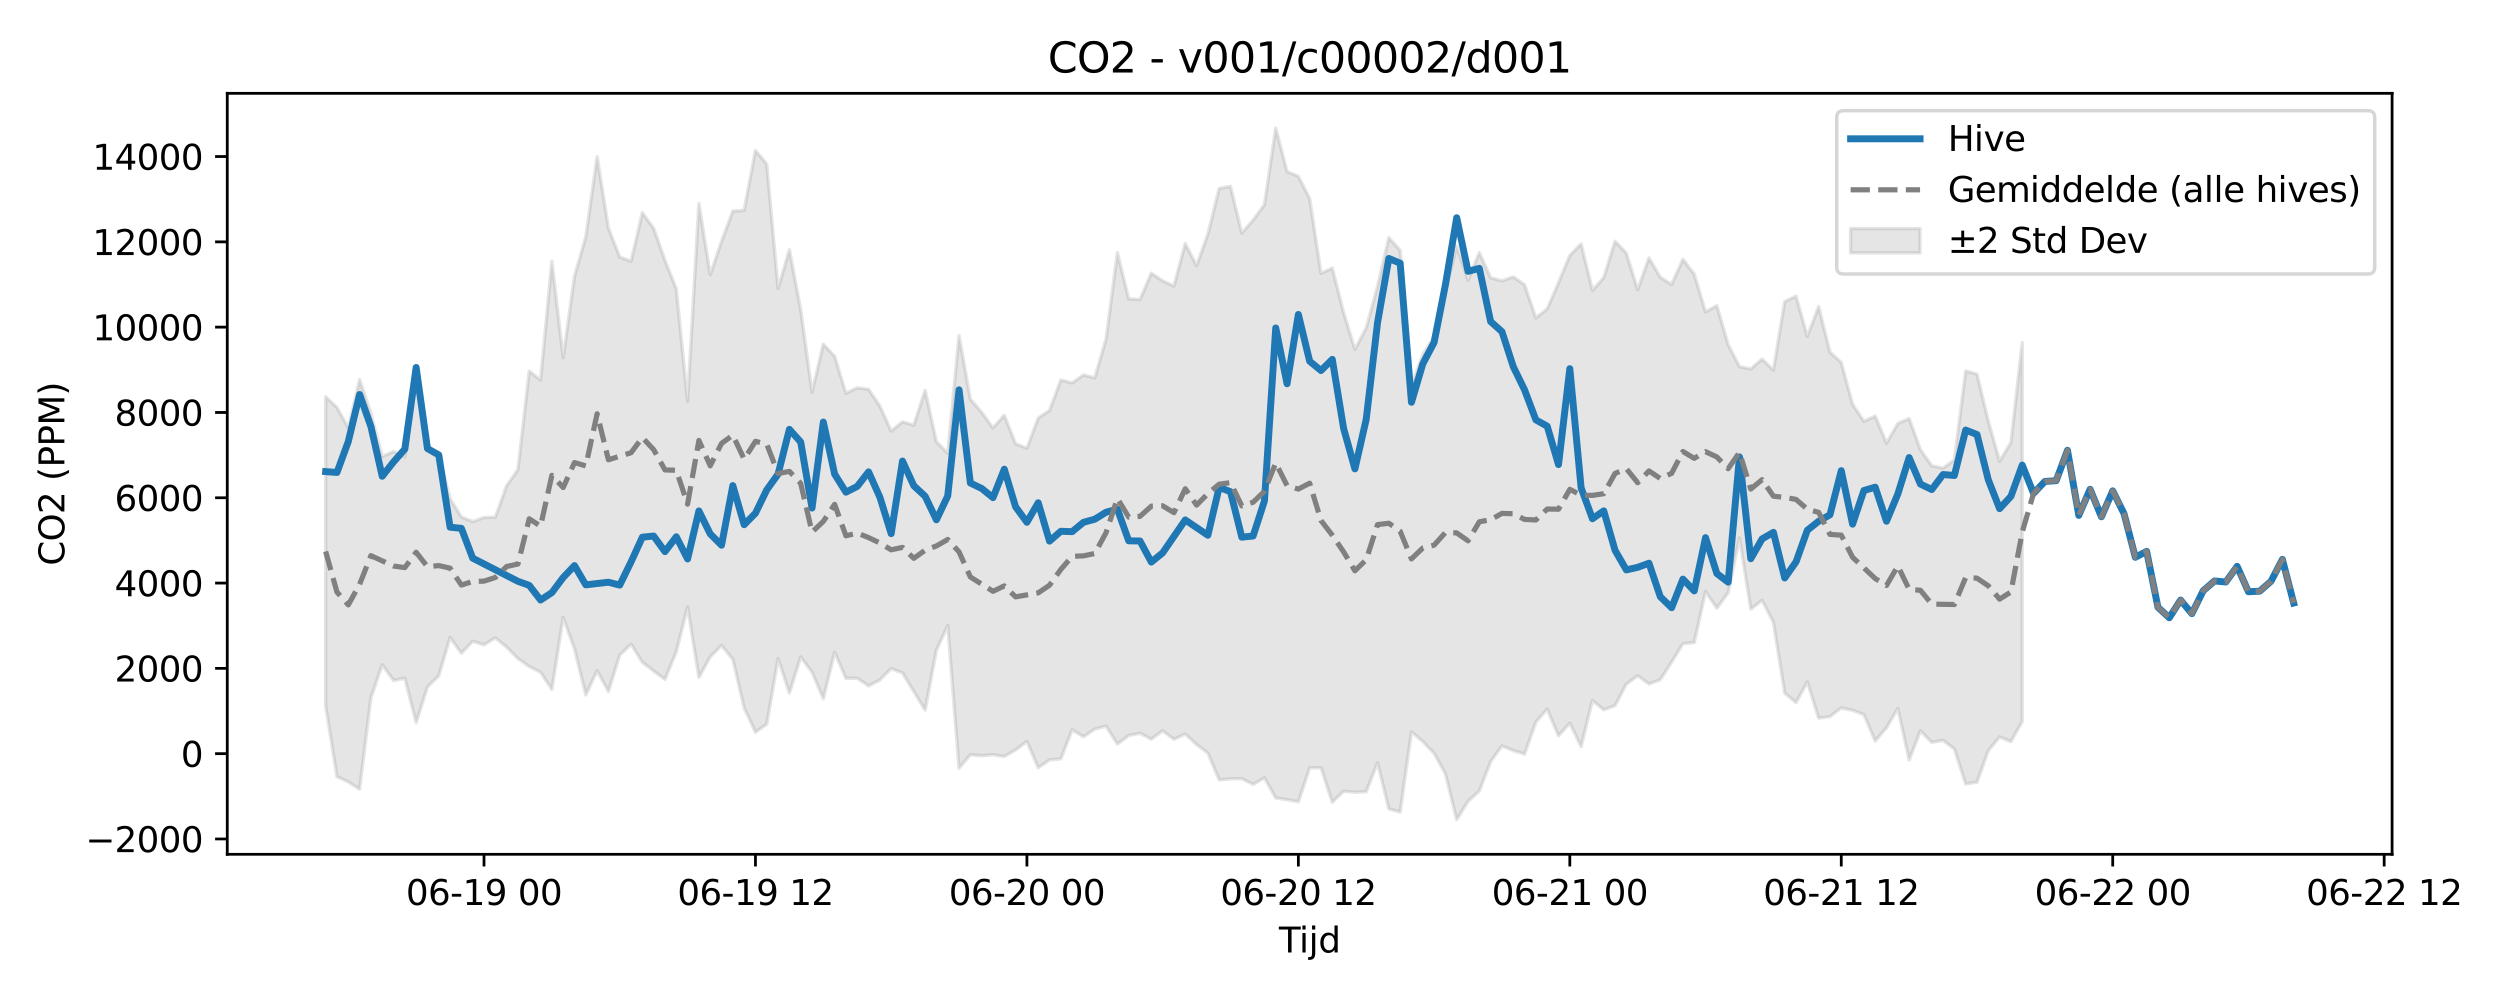 <?xml version="1.0" encoding="utf-8" standalone="no"?>
<!DOCTYPE svg PUBLIC "-//W3C//DTD SVG 1.1//EN"
  "http://www.w3.org/Graphics/SVG/1.1/DTD/svg11.dtd">
<svg xmlns:xlink="http://www.w3.org/1999/xlink" width="720pt" height="288pt" viewBox="0 0 720 288" xmlns="http://www.w3.org/2000/svg" version="1.1">
 <defs>
  <style type="text/css">*{stroke-linejoin: round; stroke-linecap: butt}</style>
 </defs>
 <g id="figure_1">
  <g id="patch_1">
   <path d="M 0 288 
L 720 288 
L 720 0 
L 0 0 
z
" style="fill: #ffffff"/>
  </g>
  <g id="axes_1">
   <g id="patch_2">
    <path d="M 65.45 246.04 
L 688.921 246.04 
L 688.921 26.88 
L 65.45 26.88 
z
" style="fill: #ffffff"/>
   </g>
   <g id="FillBetweenPolyCollection_1">
    <defs>
     <path id="m9663b94338" d="M 93.79 -173.719 
L 93.79 -84.635 
L 97.047 -64.33 
L 100.304 -62.81 
L 103.562 -60.716 
L 106.819 -87.007 
L 110.077 -96.562 
L 113.334 -92.026 
L 116.592 -92.647 
L 119.849 -79.917 
L 123.106 -90.155 
L 126.364 -93.381 
L 129.621 -104.387 
L 132.879 -99.89 
L 136.136 -103.31 
L 139.394 -102.298 
L 142.651 -104.318 
L 145.908 -101.623 
L 149.166 -98.342 
L 152.423 -96.035 
L 155.681 -94.381 
L 158.938 -89.458 
L 162.195 -110.188 
L 165.453 -101.108 
L 168.71 -87.864 
L 171.968 -94.813 
L 175.225 -88.869 
L 178.483 -99.318 
L 181.74 -102.492 
L 184.997 -97.271 
L 188.255 -94.742 
L 191.512 -92.34 
L 194.77 -100.299 
L 198.027 -113.178 
L 201.285 -92.922 
L 204.542 -98.81 
L 207.799 -102.114 
L 211.057 -98.137 
L 214.314 -84.128 
L 217.572 -77.122 
L 220.829 -79.456 
L 224.086 -98.321 
L 227.344 -88.418 
L 230.601 -98.792 
L 233.859 -94.44 
L 237.116 -86.793 
L 240.374 -100.106 
L 243.631 -92.635 
L 246.888 -92.657 
L 250.146 -90.46 
L 253.403 -92.166 
L 256.661 -95.458 
L 259.918 -94.191 
L 263.176 -88.85 
L 266.433 -83.503 
L 269.69 -100.763 
L 272.948 -107.823 
L 276.205 -66.782 
L 279.463 -70.622 
L 282.72 -70.351 
L 285.978 -70.643 
L 289.235 -70.117 
L 292.492 -72.016 
L 295.75 -74.484 
L 299.007 -66.891 
L 302.265 -69.137 
L 305.522 -69.45 
L 308.779 -77.823 
L 312.037 -75.809 
L 315.294 -78.02 
L 318.552 -78.856 
L 321.809 -73.688 
L 325.067 -76.175 
L 328.324 -76.836 
L 331.581 -75.119 
L 334.839 -77.522 
L 338.096 -75.087 
L 341.354 -76.603 
L 344.611 -73.572 
L 347.869 -71.111 
L 351.126 -63.382 
L 354.383 -63.69 
L 357.641 -63.744 
L 360.898 -62.084 
L 364.156 -63.965 
L 367.413 -58.174 
L 370.671 -57.707 
L 373.928 -57.09 
L 377.185 -66.855 
L 380.443 -66.901 
L 383.7 -56.942 
L 386.958 -60.144 
L 390.215 -59.825 
L 393.472 -60.005 
L 396.73 -68.312 
L 399.987 -55.058 
L 403.245 -54.126 
L 406.502 -77.22 
L 409.76 -74.443 
L 413.017 -71.03 
L 416.274 -65.153 
L 419.532 -51.922 
L 422.789 -57.22 
L 426.047 -60.192 
L 429.304 -68.655 
L 432.562 -73.173 
L 435.819 -71.825 
L 439.076 -70.826 
L 442.334 -80.067 
L 445.591 -83.761 
L 448.849 -76.112 
L 452.106 -79.724 
L 455.364 -72.987 
L 458.621 -86.25 
L 461.878 -83.594 
L 465.136 -84.787 
L 468.393 -90.99 
L 471.651 -93.404 
L 474.908 -91.02 
L 478.165 -92.238 
L 481.423 -97.298 
L 484.68 -102.609 
L 487.938 -102.945 
L 491.195 -117.646 
L 494.453 -112.841 
L 497.71 -117.279 
L 500.967 -133.053 
L 504.225 -112.572 
L 507.482 -115.117 
L 510.74 -108.794 
L 513.997 -88.351 
L 517.255 -85.671 
L 520.512 -91.588 
L 523.769 -81.189 
L 527.027 -81.606 
L 530.284 -84.126 
L 533.542 -83.436 
L 536.799 -82.194 
L 540.057 -74.589 
L 543.314 -78.401 
L 546.571 -83.966 
L 549.829 -69.107 
L 553.086 -77.502 
L 556.344 -74.2 
L 559.601 -74.786 
L 562.858 -72.289 
L 566.116 -62.202 
L 569.373 -62.734 
L 572.631 -71.814 
L 575.888 -75.771 
L 579.146 -74.418 
L 582.403 -80.208 
L 582.403 -189.323 
L 582.403 -189.323 
L 579.146 -160.588 
L 575.888 -155.134 
L 572.631 -166.754 
L 569.373 -180.237 
L 566.116 -181.148 
L 562.858 -155.512 
L 559.601 -153.169 
L 556.344 -153.847 
L 553.086 -158.49 
L 549.829 -167.467 
L 546.571 -166.027 
L 543.314 -160.388 
L 540.057 -168.172 
L 536.799 -166.643 
L 533.542 -171.575 
L 530.284 -183.622 
L 527.027 -186.571 
L 523.769 -199.691 
L 520.512 -191.104 
L 517.255 -202.681 
L 513.997 -201.156 
L 510.74 -181.404 
L 507.482 -184.588 
L 504.225 -181.747 
L 500.967 -182.4 
L 497.71 -188.748 
L 494.453 -199.96 
L 491.195 -198.182 
L 487.938 -209.049 
L 484.68 -213.32 
L 481.423 -206.061 
L 478.165 -208.147 
L 474.908 -213.725 
L 471.651 -204.552 
L 468.393 -215.067 
L 465.136 -218.525 
L 461.878 -208.037 
L 458.621 -204.403 
L 455.364 -217.774 
L 452.106 -214.427 
L 448.849 -206.594 
L 445.591 -199.043 
L 442.334 -196.431 
L 439.076 -205.993 
L 435.819 -208.259 
L 432.562 -207.111 
L 429.304 -208 
L 426.047 -215.246 
L 422.789 -207.271 
L 419.532 -217.131 
L 416.274 -204.091 
L 413.017 -190.948 
L 409.76 -185.904 
L 406.502 -176.853 
L 403.245 -215.869 
L 399.987 -219.55 
L 396.73 -205.518 
L 393.472 -193.594 
L 390.215 -187.394 
L 386.958 -197.992 
L 383.7 -210.779 
L 380.443 -209.283 
L 377.185 -230.812 
L 373.928 -237.208 
L 370.671 -238.574 
L 367.413 -251.158 
L 364.156 -229.032 
L 360.898 -224.623 
L 357.641 -220.861 
L 354.383 -234.317 
L 351.126 -233.734 
L 347.869 -220.563 
L 344.611 -211.488 
L 341.354 -217.871 
L 338.096 -205.603 
L 334.839 -207.131 
L 331.581 -209.327 
L 328.324 -201.73 
L 325.067 -201.941 
L 321.809 -215.213 
L 318.552 -190.36 
L 315.294 -179.17 
L 312.037 -180.019 
L 308.779 -177.707 
L 305.522 -178.568 
L 302.265 -169.781 
L 299.007 -167.624 
L 295.75 -158.917 
L 292.492 -160.196 
L 289.235 -168.396 
L 285.978 -164.771 
L 282.72 -169.237 
L 279.463 -173.055 
L 276.205 -191.33 
L 272.948 -157.454 
L 269.69 -160.769 
L 266.433 -175.57 
L 263.176 -165.557 
L 259.918 -166.512 
L 256.661 -163.847 
L 253.403 -171.07 
L 250.146 -175.883 
L 246.888 -176.315 
L 243.631 -174.734 
L 240.374 -185.392 
L 237.116 -188.879 
L 233.859 -175.056 
L 230.601 -198.828 
L 227.344 -216.058 
L 224.086 -204.907 
L 220.829 -240.73 
L 217.572 -244.666 
L 214.314 -227.414 
L 211.057 -227.214 
L 207.799 -218.474 
L 204.542 -208.888 
L 201.285 -229.395 
L 198.027 -172.447 
L 194.77 -204.82 
L 191.512 -212.987 
L 188.255 -222.248 
L 184.997 -226.72 
L 181.74 -212.741 
L 178.483 -213.986 
L 175.225 -222.311 
L 171.968 -242.85 
L 168.71 -219.754 
L 165.453 -208.466 
L 162.195 -184.981 
L 158.938 -212.728 
L 155.681 -178.537 
L 152.423 -181.132 
L 149.166 -152.774 
L 145.908 -148.083 
L 142.651 -139.049 
L 139.394 -138.96 
L 136.136 -137.768 
L 132.879 -139.125 
L 129.621 -144.354 
L 126.364 -156.83 
L 123.106 -159.434 
L 119.849 -177.973 
L 116.592 -156.415 
L 113.334 -157.945 
L 110.077 -156.517 
L 106.819 -168.943 
L 103.562 -178.677 
L 100.304 -164.768 
L 97.047 -170.642 
L 93.79 -173.719 
z
" style="stroke: #808080; stroke-opacity: 0.2"/>
    </defs>
    <g clip-path="url(#p1829e4df64)">
     <use xlink:href="#m9663b94338" x="0" y="288" style="fill: #808080; fill-opacity: 0.2; stroke: #808080; stroke-opacity: 0.2"/>
    </g>
   </g>
   <g id="matplotlib.axis_1">
    <g id="xtick_1">
     <g id="line2d_1">
      <defs>
       <path id="m2b6c7d9ee9" d="M 0 0 
L 0 3.5 
" style="stroke: #000000; stroke-width: 0.8"/>
      </defs>
      <g>
       <use xlink:href="#m2b6c7d9ee9" x="139.394" y="246.04" style="stroke: #000000; stroke-width: 0.8"/>
      </g>
     </g>
     <g id="text_1">
      <!-- 06-19 00 -->
      <g transform="translate(116.913 260.638) scale(0.1 -0.1)">
       <defs>
        <path id="DejaVuSans-30" d="M 2034 4250 
Q 1547 4250 1301 3770 
Q 1056 3291 1056 2328 
Q 1056 1369 1301 889 
Q 1547 409 2034 409 
Q 2525 409 2770 889 
Q 3016 1369 3016 2328 
Q 3016 3291 2770 3770 
Q 2525 4250 2034 4250 
z
M 2034 4750 
Q 2819 4750 3233 4129 
Q 3647 3509 3647 2328 
Q 3647 1150 3233 529 
Q 2819 -91 2034 -91 
Q 1250 -91 836 529 
Q 422 1150 422 2328 
Q 422 3509 836 4129 
Q 1250 4750 2034 4750 
z
" transform="scale(0.016)"/>
        <path id="DejaVuSans-36" d="M 2113 2584 
Q 1688 2584 1439 2293 
Q 1191 2003 1191 1497 
Q 1191 994 1439 701 
Q 1688 409 2113 409 
Q 2538 409 2786 701 
Q 3034 994 3034 1497 
Q 3034 2003 2786 2293 
Q 2538 2584 2113 2584 
z
M 3366 4563 
L 3366 3988 
Q 3128 4100 2886 4159 
Q 2644 4219 2406 4219 
Q 1781 4219 1451 3797 
Q 1122 3375 1075 2522 
Q 1259 2794 1537 2939 
Q 1816 3084 2150 3084 
Q 2853 3084 3261 2657 
Q 3669 2231 3669 1497 
Q 3669 778 3244 343 
Q 2819 -91 2113 -91 
Q 1303 -91 875 529 
Q 447 1150 447 2328 
Q 447 3434 972 4092 
Q 1497 4750 2381 4750 
Q 2619 4750 2861 4703 
Q 3103 4656 3366 4563 
z
" transform="scale(0.016)"/>
        <path id="DejaVuSans-2d" d="M 313 2009 
L 1997 2009 
L 1997 1497 
L 313 1497 
L 313 2009 
z
" transform="scale(0.016)"/>
        <path id="DejaVuSans-31" d="M 794 531 
L 1825 531 
L 1825 4091 
L 703 3866 
L 703 4441 
L 1819 4666 
L 2450 4666 
L 2450 531 
L 3481 531 
L 3481 0 
L 794 0 
L 794 531 
z
" transform="scale(0.016)"/>
        <path id="DejaVuSans-39" d="M 703 97 
L 703 672 
Q 941 559 1184 500 
Q 1428 441 1663 441 
Q 2288 441 2617 861 
Q 2947 1281 2994 2138 
Q 2813 1869 2534 1725 
Q 2256 1581 1919 1581 
Q 1219 1581 811 2004 
Q 403 2428 403 3163 
Q 403 3881 828 4315 
Q 1253 4750 1959 4750 
Q 2769 4750 3195 4129 
Q 3622 3509 3622 2328 
Q 3622 1225 3098 567 
Q 2575 -91 1691 -91 
Q 1453 -91 1209 -44 
Q 966 3 703 97 
z
M 1959 2075 
Q 2384 2075 2632 2365 
Q 2881 2656 2881 3163 
Q 2881 3666 2632 3958 
Q 2384 4250 1959 4250 
Q 1534 4250 1286 3958 
Q 1038 3666 1038 3163 
Q 1038 2656 1286 2365 
Q 1534 2075 1959 2075 
z
" transform="scale(0.016)"/>
        <path id="DejaVuSans-20" transform="scale(0.016)"/>
       </defs>
       <use xlink:href="#DejaVuSans-30"/>
       <use xlink:href="#DejaVuSans-36" transform="translate(63.623 0)"/>
       <use xlink:href="#DejaVuSans-2d" transform="translate(127.246 0)"/>
       <use xlink:href="#DejaVuSans-31" transform="translate(163.33 0)"/>
       <use xlink:href="#DejaVuSans-39" transform="translate(226.953 0)"/>
       <use xlink:href="#DejaVuSans-20" transform="translate(290.576 0)"/>
       <use xlink:href="#DejaVuSans-30" transform="translate(322.363 0)"/>
       <use xlink:href="#DejaVuSans-30" transform="translate(385.986 0)"/>
      </g>
     </g>
    </g>
    <g id="xtick_2">
     <g id="line2d_2">
      <g>
       <use xlink:href="#m2b6c7d9ee9" x="217.572" y="246.04" style="stroke: #000000; stroke-width: 0.8"/>
      </g>
     </g>
     <g id="text_2">
      <!-- 06-19 12 -->
      <g transform="translate(195.091 260.638) scale(0.1 -0.1)">
       <defs>
        <path id="DejaVuSans-32" d="M 1228 531 
L 3431 531 
L 3431 0 
L 469 0 
L 469 531 
Q 828 903 1448 1529 
Q 2069 2156 2228 2338 
Q 2531 2678 2651 2914 
Q 2772 3150 2772 3378 
Q 2772 3750 2511 3984 
Q 2250 4219 1831 4219 
Q 1534 4219 1204 4116 
Q 875 4013 500 3803 
L 500 4441 
Q 881 4594 1212 4672 
Q 1544 4750 1819 4750 
Q 2544 4750 2975 4387 
Q 3406 4025 3406 3419 
Q 3406 3131 3298 2873 
Q 3191 2616 2906 2266 
Q 2828 2175 2409 1742 
Q 1991 1309 1228 531 
z
" transform="scale(0.016)"/>
       </defs>
       <use xlink:href="#DejaVuSans-30"/>
       <use xlink:href="#DejaVuSans-36" transform="translate(63.623 0)"/>
       <use xlink:href="#DejaVuSans-2d" transform="translate(127.246 0)"/>
       <use xlink:href="#DejaVuSans-31" transform="translate(163.33 0)"/>
       <use xlink:href="#DejaVuSans-39" transform="translate(226.953 0)"/>
       <use xlink:href="#DejaVuSans-20" transform="translate(290.576 0)"/>
       <use xlink:href="#DejaVuSans-31" transform="translate(322.363 0)"/>
       <use xlink:href="#DejaVuSans-32" transform="translate(385.986 0)"/>
      </g>
     </g>
    </g>
    <g id="xtick_3">
     <g id="line2d_3">
      <g>
       <use xlink:href="#m2b6c7d9ee9" x="295.75" y="246.04" style="stroke: #000000; stroke-width: 0.8"/>
      </g>
     </g>
     <g id="text_3">
      <!-- 06-20 00 -->
      <g transform="translate(273.269 260.638) scale(0.1 -0.1)">
       <use xlink:href="#DejaVuSans-30"/>
       <use xlink:href="#DejaVuSans-36" transform="translate(63.623 0)"/>
       <use xlink:href="#DejaVuSans-2d" transform="translate(127.246 0)"/>
       <use xlink:href="#DejaVuSans-32" transform="translate(163.33 0)"/>
       <use xlink:href="#DejaVuSans-30" transform="translate(226.953 0)"/>
       <use xlink:href="#DejaVuSans-20" transform="translate(290.576 0)"/>
       <use xlink:href="#DejaVuSans-30" transform="translate(322.363 0)"/>
       <use xlink:href="#DejaVuSans-30" transform="translate(385.986 0)"/>
      </g>
     </g>
    </g>
    <g id="xtick_4">
     <g id="line2d_4">
      <g>
       <use xlink:href="#m2b6c7d9ee9" x="373.928" y="246.04" style="stroke: #000000; stroke-width: 0.8"/>
      </g>
     </g>
     <g id="text_4">
      <!-- 06-20 12 -->
      <g transform="translate(351.447 260.638) scale(0.1 -0.1)">
       <use xlink:href="#DejaVuSans-30"/>
       <use xlink:href="#DejaVuSans-36" transform="translate(63.623 0)"/>
       <use xlink:href="#DejaVuSans-2d" transform="translate(127.246 0)"/>
       <use xlink:href="#DejaVuSans-32" transform="translate(163.33 0)"/>
       <use xlink:href="#DejaVuSans-30" transform="translate(226.953 0)"/>
       <use xlink:href="#DejaVuSans-20" transform="translate(290.576 0)"/>
       <use xlink:href="#DejaVuSans-31" transform="translate(322.363 0)"/>
       <use xlink:href="#DejaVuSans-32" transform="translate(385.986 0)"/>
      </g>
     </g>
    </g>
    <g id="xtick_5">
     <g id="line2d_5">
      <g>
       <use xlink:href="#m2b6c7d9ee9" x="452.106" y="246.04" style="stroke: #000000; stroke-width: 0.8"/>
      </g>
     </g>
     <g id="text_5">
      <!-- 06-21 00 -->
      <g transform="translate(429.626 260.638) scale(0.1 -0.1)">
       <use xlink:href="#DejaVuSans-30"/>
       <use xlink:href="#DejaVuSans-36" transform="translate(63.623 0)"/>
       <use xlink:href="#DejaVuSans-2d" transform="translate(127.246 0)"/>
       <use xlink:href="#DejaVuSans-32" transform="translate(163.33 0)"/>
       <use xlink:href="#DejaVuSans-31" transform="translate(226.953 0)"/>
       <use xlink:href="#DejaVuSans-20" transform="translate(290.576 0)"/>
       <use xlink:href="#DejaVuSans-30" transform="translate(322.363 0)"/>
       <use xlink:href="#DejaVuSans-30" transform="translate(385.986 0)"/>
      </g>
     </g>
    </g>
    <g id="xtick_6">
     <g id="line2d_6">
      <g>
       <use xlink:href="#m2b6c7d9ee9" x="530.284" y="246.04" style="stroke: #000000; stroke-width: 0.8"/>
      </g>
     </g>
     <g id="text_6">
      <!-- 06-21 12 -->
      <g transform="translate(507.804 260.638) scale(0.1 -0.1)">
       <use xlink:href="#DejaVuSans-30"/>
       <use xlink:href="#DejaVuSans-36" transform="translate(63.623 0)"/>
       <use xlink:href="#DejaVuSans-2d" transform="translate(127.246 0)"/>
       <use xlink:href="#DejaVuSans-32" transform="translate(163.33 0)"/>
       <use xlink:href="#DejaVuSans-31" transform="translate(226.953 0)"/>
       <use xlink:href="#DejaVuSans-20" transform="translate(290.576 0)"/>
       <use xlink:href="#DejaVuSans-31" transform="translate(322.363 0)"/>
       <use xlink:href="#DejaVuSans-32" transform="translate(385.986 0)"/>
      </g>
     </g>
    </g>
    <g id="xtick_7">
     <g id="line2d_7">
      <g>
       <use xlink:href="#m2b6c7d9ee9" x="608.462" y="246.04" style="stroke: #000000; stroke-width: 0.8"/>
      </g>
     </g>
     <g id="text_7">
      <!-- 06-22 00 -->
      <g transform="translate(585.982 260.638) scale(0.1 -0.1)">
       <use xlink:href="#DejaVuSans-30"/>
       <use xlink:href="#DejaVuSans-36" transform="translate(63.623 0)"/>
       <use xlink:href="#DejaVuSans-2d" transform="translate(127.246 0)"/>
       <use xlink:href="#DejaVuSans-32" transform="translate(163.33 0)"/>
       <use xlink:href="#DejaVuSans-32" transform="translate(226.953 0)"/>
       <use xlink:href="#DejaVuSans-20" transform="translate(290.576 0)"/>
       <use xlink:href="#DejaVuSans-30" transform="translate(322.363 0)"/>
       <use xlink:href="#DejaVuSans-30" transform="translate(385.986 0)"/>
      </g>
     </g>
    </g>
    <g id="xtick_8">
     <g id="line2d_8">
      <g>
       <use xlink:href="#m2b6c7d9ee9" x="686.641" y="246.04" style="stroke: #000000; stroke-width: 0.8"/>
      </g>
     </g>
     <g id="text_8">
      <!-- 06-22 12 -->
      <g transform="translate(664.16 260.638) scale(0.1 -0.1)">
       <use xlink:href="#DejaVuSans-30"/>
       <use xlink:href="#DejaVuSans-36" transform="translate(63.623 0)"/>
       <use xlink:href="#DejaVuSans-2d" transform="translate(127.246 0)"/>
       <use xlink:href="#DejaVuSans-32" transform="translate(163.33 0)"/>
       <use xlink:href="#DejaVuSans-32" transform="translate(226.953 0)"/>
       <use xlink:href="#DejaVuSans-20" transform="translate(290.576 0)"/>
       <use xlink:href="#DejaVuSans-31" transform="translate(322.363 0)"/>
       <use xlink:href="#DejaVuSans-32" transform="translate(385.986 0)"/>
      </g>
     </g>
    </g>
    <g id="text_9">
     <!-- Tijd -->
     <g transform="translate(368.335 274.317) scale(0.1 -0.1)">
      <defs>
       <path id="DejaVuSans-54" d="M -19 4666 
L 3928 4666 
L 3928 4134 
L 2272 4134 
L 2272 0 
L 1638 0 
L 1638 4134 
L -19 4134 
L -19 4666 
z
" transform="scale(0.016)"/>
       <path id="DejaVuSans-69" d="M 603 3500 
L 1178 3500 
L 1178 0 
L 603 0 
L 603 3500 
z
M 603 4863 
L 1178 4863 
L 1178 4134 
L 603 4134 
L 603 4863 
z
" transform="scale(0.016)"/>
       <path id="DejaVuSans-6a" d="M 603 3500 
L 1178 3500 
L 1178 -63 
Q 1178 -731 923 -1031 
Q 669 -1331 103 -1331 
L -116 -1331 
L -116 -844 
L 38 -844 
Q 366 -844 484 -692 
Q 603 -541 603 -63 
L 603 3500 
z
M 603 4863 
L 1178 4863 
L 1178 4134 
L 603 4134 
L 603 4863 
z
" transform="scale(0.016)"/>
       <path id="DejaVuSans-64" d="M 2906 2969 
L 2906 4863 
L 3481 4863 
L 3481 0 
L 2906 0 
L 2906 525 
Q 2725 213 2448 61 
Q 2172 -91 1784 -91 
Q 1150 -91 751 415 
Q 353 922 353 1747 
Q 353 2572 751 3078 
Q 1150 3584 1784 3584 
Q 2172 3584 2448 3432 
Q 2725 3281 2906 2969 
z
M 947 1747 
Q 947 1113 1208 752 
Q 1469 391 1925 391 
Q 2381 391 2643 752 
Q 2906 1113 2906 1747 
Q 2906 2381 2643 2742 
Q 2381 3103 1925 3103 
Q 1469 3103 1208 2742 
Q 947 2381 947 1747 
z
" transform="scale(0.016)"/>
      </defs>
      <use xlink:href="#DejaVuSans-54"/>
      <use xlink:href="#DejaVuSans-69" transform="translate(57.959 0)"/>
      <use xlink:href="#DejaVuSans-6a" transform="translate(85.742 0)"/>
      <use xlink:href="#DejaVuSans-64" transform="translate(113.525 0)"/>
     </g>
    </g>
   </g>
   <g id="matplotlib.axis_2">
    <g id="ytick_1">
     <g id="line2d_9">
      <defs>
       <path id="m86a9e91dff" d="M 0 0 
L -3.5 0 
" style="stroke: #000000; stroke-width: 0.8"/>
      </defs>
      <g>
       <use xlink:href="#m86a9e91dff" x="65.45" y="241.622" style="stroke: #000000; stroke-width: 0.8"/>
      </g>
     </g>
     <g id="text_10">
      <!-- −2000 -->
      <g transform="translate(24.62 245.421) scale(0.1 -0.1)">
       <defs>
        <path id="DejaVuSans-2212" d="M 678 2272 
L 4684 2272 
L 4684 1741 
L 678 1741 
L 678 2272 
z
" transform="scale(0.016)"/>
       </defs>
       <use xlink:href="#DejaVuSans-2212"/>
       <use xlink:href="#DejaVuSans-32" transform="translate(83.789 0)"/>
       <use xlink:href="#DejaVuSans-30" transform="translate(147.412 0)"/>
       <use xlink:href="#DejaVuSans-30" transform="translate(211.035 0)"/>
       <use xlink:href="#DejaVuSans-30" transform="translate(274.658 0)"/>
      </g>
     </g>
    </g>
    <g id="ytick_2">
     <g id="line2d_10">
      <g>
       <use xlink:href="#m86a9e91dff" x="65.45" y="217.055" style="stroke: #000000; stroke-width: 0.8"/>
      </g>
     </g>
     <g id="text_11">
      <!-- 0 -->
      <g transform="translate(52.087 220.854) scale(0.1 -0.1)">
       <use xlink:href="#DejaVuSans-30"/>
      </g>
     </g>
    </g>
    <g id="ytick_3">
     <g id="line2d_11">
      <g>
       <use xlink:href="#m86a9e91dff" x="65.45" y="192.488" style="stroke: #000000; stroke-width: 0.8"/>
      </g>
     </g>
     <g id="text_12">
      <!-- 2000 -->
      <g transform="translate(33 196.288) scale(0.1 -0.1)">
       <use xlink:href="#DejaVuSans-32"/>
       <use xlink:href="#DejaVuSans-30" transform="translate(63.623 0)"/>
       <use xlink:href="#DejaVuSans-30" transform="translate(127.246 0)"/>
       <use xlink:href="#DejaVuSans-30" transform="translate(190.869 0)"/>
      </g>
     </g>
    </g>
    <g id="ytick_4">
     <g id="line2d_12">
      <g>
       <use xlink:href="#m86a9e91dff" x="65.45" y="167.922" style="stroke: #000000; stroke-width: 0.8"/>
      </g>
     </g>
     <g id="text_13">
      <!-- 4000 -->
      <g transform="translate(33 171.721) scale(0.1 -0.1)">
       <defs>
        <path id="DejaVuSans-34" d="M 2419 4116 
L 825 1625 
L 2419 1625 
L 2419 4116 
z
M 2253 4666 
L 3047 4666 
L 3047 1625 
L 3713 1625 
L 3713 1100 
L 3047 1100 
L 3047 0 
L 2419 0 
L 2419 1100 
L 313 1100 
L 313 1709 
L 2253 4666 
z
" transform="scale(0.016)"/>
       </defs>
       <use xlink:href="#DejaVuSans-34"/>
       <use xlink:href="#DejaVuSans-30" transform="translate(63.623 0)"/>
       <use xlink:href="#DejaVuSans-30" transform="translate(127.246 0)"/>
       <use xlink:href="#DejaVuSans-30" transform="translate(190.869 0)"/>
      </g>
     </g>
    </g>
    <g id="ytick_5">
     <g id="line2d_13">
      <g>
       <use xlink:href="#m86a9e91dff" x="65.45" y="143.355" style="stroke: #000000; stroke-width: 0.8"/>
      </g>
     </g>
     <g id="text_14">
      <!-- 6000 -->
      <g transform="translate(33 147.154) scale(0.1 -0.1)">
       <use xlink:href="#DejaVuSans-36"/>
       <use xlink:href="#DejaVuSans-30" transform="translate(63.623 0)"/>
       <use xlink:href="#DejaVuSans-30" transform="translate(127.246 0)"/>
       <use xlink:href="#DejaVuSans-30" transform="translate(190.869 0)"/>
      </g>
     </g>
    </g>
    <g id="ytick_6">
     <g id="line2d_14">
      <g>
       <use xlink:href="#m86a9e91dff" x="65.45" y="118.788" style="stroke: #000000; stroke-width: 0.8"/>
      </g>
     </g>
     <g id="text_15">
      <!-- 8000 -->
      <g transform="translate(33 122.587) scale(0.1 -0.1)">
       <defs>
        <path id="DejaVuSans-38" d="M 2034 2216 
Q 1584 2216 1326 1975 
Q 1069 1734 1069 1313 
Q 1069 891 1326 650 
Q 1584 409 2034 409 
Q 2484 409 2743 651 
Q 3003 894 3003 1313 
Q 3003 1734 2745 1975 
Q 2488 2216 2034 2216 
z
M 1403 2484 
Q 997 2584 770 2862 
Q 544 3141 544 3541 
Q 544 4100 942 4425 
Q 1341 4750 2034 4750 
Q 2731 4750 3128 4425 
Q 3525 4100 3525 3541 
Q 3525 3141 3298 2862 
Q 3072 2584 2669 2484 
Q 3125 2378 3379 2068 
Q 3634 1759 3634 1313 
Q 3634 634 3220 271 
Q 2806 -91 2034 -91 
Q 1263 -91 848 271 
Q 434 634 434 1313 
Q 434 1759 690 2068 
Q 947 2378 1403 2484 
z
M 1172 3481 
Q 1172 3119 1398 2916 
Q 1625 2713 2034 2713 
Q 2441 2713 2670 2916 
Q 2900 3119 2900 3481 
Q 2900 3844 2670 4047 
Q 2441 4250 2034 4250 
Q 1625 4250 1398 4047 
Q 1172 3844 1172 3481 
z
" transform="scale(0.016)"/>
       </defs>
       <use xlink:href="#DejaVuSans-38"/>
       <use xlink:href="#DejaVuSans-30" transform="translate(63.623 0)"/>
       <use xlink:href="#DejaVuSans-30" transform="translate(127.246 0)"/>
       <use xlink:href="#DejaVuSans-30" transform="translate(190.869 0)"/>
      </g>
     </g>
    </g>
    <g id="ytick_7">
     <g id="line2d_15">
      <g>
       <use xlink:href="#m86a9e91dff" x="65.45" y="94.221" style="stroke: #000000; stroke-width: 0.8"/>
      </g>
     </g>
     <g id="text_16">
      <!-- 10000 -->
      <g transform="translate(26.637 98.02) scale(0.1 -0.1)">
       <use xlink:href="#DejaVuSans-31"/>
       <use xlink:href="#DejaVuSans-30" transform="translate(63.623 0)"/>
       <use xlink:href="#DejaVuSans-30" transform="translate(127.246 0)"/>
       <use xlink:href="#DejaVuSans-30" transform="translate(190.869 0)"/>
       <use xlink:href="#DejaVuSans-30" transform="translate(254.492 0)"/>
      </g>
     </g>
    </g>
    <g id="ytick_8">
     <g id="line2d_16">
      <g>
       <use xlink:href="#m86a9e91dff" x="65.45" y="69.654" style="stroke: #000000; stroke-width: 0.8"/>
      </g>
     </g>
     <g id="text_17">
      <!-- 12000 -->
      <g transform="translate(26.637 73.454) scale(0.1 -0.1)">
       <use xlink:href="#DejaVuSans-31"/>
       <use xlink:href="#DejaVuSans-32" transform="translate(63.623 0)"/>
       <use xlink:href="#DejaVuSans-30" transform="translate(127.246 0)"/>
       <use xlink:href="#DejaVuSans-30" transform="translate(190.869 0)"/>
       <use xlink:href="#DejaVuSans-30" transform="translate(254.492 0)"/>
      </g>
     </g>
    </g>
    <g id="ytick_9">
     <g id="line2d_17">
      <g>
       <use xlink:href="#m86a9e91dff" x="65.45" y="45.088" style="stroke: #000000; stroke-width: 0.8"/>
      </g>
     </g>
     <g id="text_18">
      <!-- 14000 -->
      <g transform="translate(26.637 48.887) scale(0.1 -0.1)">
       <use xlink:href="#DejaVuSans-31"/>
       <use xlink:href="#DejaVuSans-34" transform="translate(63.623 0)"/>
       <use xlink:href="#DejaVuSans-30" transform="translate(127.246 0)"/>
       <use xlink:href="#DejaVuSans-30" transform="translate(190.869 0)"/>
       <use xlink:href="#DejaVuSans-30" transform="translate(254.492 0)"/>
      </g>
     </g>
    </g>
    <g id="text_19">
     <!-- CO2 (PPM) -->
     <g transform="translate(18.541 162.903) rotate(-90) scale(0.1 -0.1)">
      <defs>
       <path id="DejaVuSans-43" d="M 4122 4306 
L 4122 3641 
Q 3803 3938 3442 4084 
Q 3081 4231 2675 4231 
Q 1875 4231 1450 3742 
Q 1025 3253 1025 2328 
Q 1025 1406 1450 917 
Q 1875 428 2675 428 
Q 3081 428 3442 575 
Q 3803 722 4122 1019 
L 4122 359 
Q 3791 134 3420 21 
Q 3050 -91 2638 -91 
Q 1578 -91 968 557 
Q 359 1206 359 2328 
Q 359 3453 968 4101 
Q 1578 4750 2638 4750 
Q 3056 4750 3426 4639 
Q 3797 4528 4122 4306 
z
" transform="scale(0.016)"/>
       <path id="DejaVuSans-4f" d="M 2522 4238 
Q 1834 4238 1429 3725 
Q 1025 3213 1025 2328 
Q 1025 1447 1429 934 
Q 1834 422 2522 422 
Q 3209 422 3611 934 
Q 4013 1447 4013 2328 
Q 4013 3213 3611 3725 
Q 3209 4238 2522 4238 
z
M 2522 4750 
Q 3503 4750 4090 4092 
Q 4678 3434 4678 2328 
Q 4678 1225 4090 567 
Q 3503 -91 2522 -91 
Q 1538 -91 948 565 
Q 359 1222 359 2328 
Q 359 3434 948 4092 
Q 1538 4750 2522 4750 
z
" transform="scale(0.016)"/>
       <path id="DejaVuSans-28" d="M 1984 4856 
Q 1566 4138 1362 3434 
Q 1159 2731 1159 2009 
Q 1159 1288 1364 580 
Q 1569 -128 1984 -844 
L 1484 -844 
Q 1016 -109 783 600 
Q 550 1309 550 2009 
Q 550 2706 781 3412 
Q 1013 4119 1484 4856 
L 1984 4856 
z
" transform="scale(0.016)"/>
       <path id="DejaVuSans-50" d="M 1259 4147 
L 1259 2394 
L 2053 2394 
Q 2494 2394 2734 2622 
Q 2975 2850 2975 3272 
Q 2975 3691 2734 3919 
Q 2494 4147 2053 4147 
L 1259 4147 
z
M 628 4666 
L 2053 4666 
Q 2838 4666 3239 4311 
Q 3641 3956 3641 3272 
Q 3641 2581 3239 2228 
Q 2838 1875 2053 1875 
L 1259 1875 
L 1259 0 
L 628 0 
L 628 4666 
z
" transform="scale(0.016)"/>
       <path id="DejaVuSans-4d" d="M 628 4666 
L 1569 4666 
L 2759 1491 
L 3956 4666 
L 4897 4666 
L 4897 0 
L 4281 0 
L 4281 4097 
L 3078 897 
L 2444 897 
L 1241 4097 
L 1241 0 
L 628 0 
L 628 4666 
z
" transform="scale(0.016)"/>
       <path id="DejaVuSans-29" d="M 513 4856 
L 1013 4856 
Q 1481 4119 1714 3412 
Q 1947 2706 1947 2009 
Q 1947 1309 1714 600 
Q 1481 -109 1013 -844 
L 513 -844 
Q 928 -128 1133 580 
Q 1338 1288 1338 2009 
Q 1338 2731 1133 3434 
Q 928 4138 513 4856 
z
" transform="scale(0.016)"/>
      </defs>
      <use xlink:href="#DejaVuSans-43"/>
      <use xlink:href="#DejaVuSans-4f" transform="translate(69.824 0)"/>
      <use xlink:href="#DejaVuSans-32" transform="translate(148.535 0)"/>
      <use xlink:href="#DejaVuSans-20" transform="translate(212.158 0)"/>
      <use xlink:href="#DejaVuSans-28" transform="translate(243.945 0)"/>
      <use xlink:href="#DejaVuSans-50" transform="translate(282.959 0)"/>
      <use xlink:href="#DejaVuSans-50" transform="translate(343.262 0)"/>
      <use xlink:href="#DejaVuSans-4d" transform="translate(403.564 0)"/>
      <use xlink:href="#DejaVuSans-29" transform="translate(489.844 0)"/>
     </g>
    </g>
   </g>
   <g id="line2d_18">
    <path d="M 93.79 135.819 
L 97.047 136.071 
L 100.304 127.165 
L 103.562 113.617 
L 106.819 122.825 
L 110.077 137.164 
L 113.334 133.037 
L 116.592 129.344 
L 119.849 105.837 
L 123.106 129.184 
L 126.364 131.03 
L 129.621 151.83 
L 132.879 152.166 
L 136.136 160.748 
L 149.166 167.418 
L 152.423 168.593 
L 155.681 172.806 
L 158.938 170.679 
L 162.195 166.325 
L 165.453 162.898 
L 168.71 168.437 
L 175.225 167.68 
L 178.483 168.511 
L 181.74 161.829 
L 184.997 154.705 
L 188.255 154.385 
L 191.512 158.869 
L 194.77 154.594 
L 198.027 160.969 
L 201.285 147.15 
L 204.542 153.763 
L 207.799 157.026 
L 211.057 139.85 
L 214.314 151.118 
L 217.572 147.801 
L 220.829 141.082 
L 224.086 136.538 
L 227.344 123.652 
L 230.601 127.3 
L 233.859 146.323 
L 237.116 121.56 
L 240.374 136.538 
L 243.631 141.75 
L 246.888 140.083 
L 250.146 135.899 
L 253.403 143.187 
L 256.661 153.689 
L 259.918 132.787 
L 263.176 139.899 
L 266.433 142.917 
L 269.69 149.709 
L 272.948 142.839 
L 276.205 112.278 
L 279.463 139.105 
L 282.72 140.677 
L 285.978 143.322 
L 289.235 135.133 
L 292.492 145.967 
L 295.75 150.414 
L 299.007 144.792 
L 302.265 155.843 
L 305.522 153.01 
L 308.779 153.12 
L 312.037 150.43 
L 315.294 149.537 
L 318.552 147.519 
L 321.809 146.634 
L 325.067 155.755 
L 328.324 155.81 
L 331.581 161.878 
L 334.839 159.229 
L 341.354 149.742 
L 347.869 154.152 
L 351.126 140.352 
L 354.383 141.615 
L 357.641 154.705 
L 360.898 154.369 
L 364.156 144.264 
L 367.413 94.459 
L 370.671 110.517 
L 373.928 90.569 
L 377.185 104.032 
L 380.443 106.718 
L 383.7 103.499 
L 386.958 123.386 
L 390.215 135.033 
L 393.472 120.741 
L 396.73 92.936 
L 399.987 74.437 
L 403.245 75.796 
L 406.502 115.856 
L 409.76 104.801 
L 413.017 98.627 
L 416.274 82.04 
L 419.532 62.714 
L 422.789 78.15 
L 426.047 77.282 
L 429.304 92.608 
L 432.562 95.523 
L 435.819 105.583 
L 439.076 112.29 
L 442.334 120.929 
L 445.591 122.743 
L 448.849 133.794 
L 452.106 106.181 
L 455.364 140.485 
L 458.621 149.398 
L 461.878 147.126 
L 465.136 158.492 
L 468.393 164.134 
L 471.651 163.393 
L 474.908 162.204 
L 478.165 171.858 
L 481.423 175.017 
L 484.68 166.783 
L 487.938 170.176 
L 491.195 154.852 
L 494.453 165.17 
L 497.71 167.66 
L 500.967 131.6 
L 504.225 160.908 
L 507.482 155.208 
L 510.74 153.321 
L 513.997 166.46 
L 517.255 161.823 
L 520.512 152.709 
L 523.769 150.127 
L 527.027 148.26 
L 530.284 135.555 
L 533.542 150.962 
L 536.799 141.271 
L 540.057 140.309 
L 543.314 150.111 
L 546.571 142.278 
L 549.829 131.784 
L 553.086 139.412 
L 556.344 140.992 
L 559.601 136.66 
L 562.858 136.943 
L 566.116 123.857 
L 569.373 125.145 
L 572.631 138.192 
L 575.888 146.491 
L 579.146 142.949 
L 582.403 133.946 
L 585.66 142.094 
L 588.918 138.654 
L 592.175 138.433 
L 595.433 129.692 
L 598.69 148.428 
L 601.948 140.919 
L 605.205 148.829 
L 608.462 141.369 
L 611.72 147.937 
L 614.977 160.498 
L 618.235 158.795 
L 621.492 174.905 
L 624.75 177.92 
L 628.007 172.823 
L 631.264 176.735 
L 634.522 170.137 
L 637.779 167.316 
L 641.037 167.615 
L 644.294 163.111 
L 647.551 170.421 
L 650.809 170.26 
L 654.066 167.389 
L 657.324 161.104 
L 660.581 173.67 
L 660.581 173.67 
" clip-path="url(#p1829e4df64)" style="fill: none; stroke: #1f77b4; stroke-width: 2; stroke-linecap: square"/>
   </g>
   <g id="line2d_19">
    <path d="M 93.79 158.823 
L 97.047 170.514 
L 100.304 174.211 
L 103.562 168.303 
L 106.819 160.025 
L 113.334 163.015 
L 116.592 163.469 
L 119.849 159.055 
L 123.106 163.205 
L 126.364 162.895 
L 129.621 163.629 
L 132.879 168.492 
L 136.136 167.461 
L 139.394 167.371 
L 142.651 166.317 
L 145.908 163.147 
L 149.166 162.442 
L 152.423 149.416 
L 155.681 151.541 
L 158.938 136.907 
L 162.195 140.416 
L 165.453 133.213 
L 168.71 134.191 
L 171.968 119.169 
L 175.225 132.41 
L 181.74 130.384 
L 184.997 126.005 
L 188.255 129.505 
L 191.512 135.337 
L 194.77 135.441 
L 198.027 145.187 
L 201.285 126.842 
L 204.542 134.151 
L 207.799 127.706 
L 211.057 125.325 
L 214.314 132.229 
L 217.572 127.106 
L 220.829 127.907 
L 224.086 136.386 
L 227.344 135.762 
L 230.601 139.19 
L 233.859 153.252 
L 237.116 150.164 
L 240.374 145.251 
L 243.631 154.315 
L 246.888 153.514 
L 250.146 154.829 
L 253.403 156.382 
L 256.661 158.348 
L 259.918 157.649 
L 263.176 160.797 
L 266.433 158.463 
L 269.69 157.234 
L 272.948 155.361 
L 276.205 158.944 
L 279.463 166.162 
L 285.978 170.293 
L 289.235 168.743 
L 292.492 171.894 
L 299.007 170.743 
L 302.265 168.541 
L 305.522 163.991 
L 308.779 160.235 
L 312.037 160.086 
L 315.294 159.405 
L 318.552 153.392 
L 321.809 143.55 
L 325.067 148.942 
L 328.324 148.717 
L 331.581 145.777 
L 334.839 145.673 
L 338.096 147.655 
L 341.354 140.763 
L 344.611 145.47 
L 347.869 142.163 
L 351.126 139.442 
L 354.383 138.997 
L 357.641 145.697 
L 360.898 144.646 
L 364.156 141.501 
L 367.413 133.334 
L 370.671 139.86 
L 373.928 140.851 
L 377.185 139.167 
L 380.443 149.908 
L 383.7 154.139 
L 386.958 158.932 
L 390.215 164.39 
L 393.472 161.201 
L 396.73 151.085 
L 399.987 150.696 
L 403.245 153.002 
L 406.502 160.964 
L 409.76 157.827 
L 413.017 157.011 
L 416.274 153.378 
L 419.532 153.474 
L 422.789 155.754 
L 426.047 150.281 
L 429.304 149.673 
L 432.562 147.858 
L 435.819 147.958 
L 439.076 149.59 
L 442.334 149.751 
L 445.591 146.598 
L 448.849 146.647 
L 452.106 140.924 
L 455.364 142.619 
L 458.621 142.673 
L 461.878 142.184 
L 465.136 136.344 
L 468.393 134.972 
L 471.651 139.022 
L 474.908 135.628 
L 478.165 137.808 
L 481.423 136.321 
L 484.68 130.036 
L 487.938 132.003 
L 491.195 130.086 
L 494.453 131.6 
L 497.71 134.986 
L 500.967 130.274 
L 504.225 140.841 
L 507.482 138.148 
L 510.74 142.901 
L 513.997 143.247 
L 517.255 143.824 
L 520.512 146.654 
L 523.769 147.56 
L 527.027 153.912 
L 530.284 154.126 
L 533.542 160.495 
L 540.057 166.62 
L 543.314 168.605 
L 546.571 163.003 
L 549.829 169.713 
L 553.086 170.004 
L 556.344 173.976 
L 562.858 174.1 
L 566.116 166.325 
L 569.373 166.515 
L 572.631 168.716 
L 575.888 172.548 
L 579.146 170.497 
L 582.403 153.235 
L 585.66 142.094 
L 588.918 138.654 
L 592.175 138.433 
L 595.433 129.692 
L 598.69 148.428 
L 601.948 140.919 
L 605.205 148.829 
L 608.462 141.369 
L 611.72 147.937 
L 614.977 160.498 
L 618.235 158.795 
L 621.492 174.905 
L 624.75 177.92 
L 628.007 172.823 
L 631.264 176.735 
L 634.522 170.137 
L 637.779 167.316 
L 641.037 167.615 
L 644.294 163.111 
L 647.551 170.421 
L 650.809 170.26 
L 654.066 167.389 
L 657.324 161.104 
L 660.581 173.67 
L 660.581 173.67 
" clip-path="url(#p1829e4df64)" style="fill: none; stroke-dasharray: 5.55,2.4; stroke-dashoffset: 0; stroke: #808080; stroke-width: 1.5"/>
   </g>
   <g id="patch_3">
    <path d="M 65.45 246.04 
L 65.45 26.88 
" style="fill: none; stroke: #000000; stroke-width: 0.8; stroke-linejoin: miter; stroke-linecap: square"/>
   </g>
   <g id="patch_4">
    <path d="M 688.921 246.04 
L 688.921 26.88 
" style="fill: none; stroke: #000000; stroke-width: 0.8; stroke-linejoin: miter; stroke-linecap: square"/>
   </g>
   <g id="patch_5">
    <path d="M 65.45 246.04 
L 688.921 246.04 
" style="fill: none; stroke: #000000; stroke-width: 0.8; stroke-linejoin: miter; stroke-linecap: square"/>
   </g>
   <g id="patch_6">
    <path d="M 65.45 26.88 
L 688.921 26.88 
" style="fill: none; stroke: #000000; stroke-width: 0.8; stroke-linejoin: miter; stroke-linecap: square"/>
   </g>
   <g id="text_20">
    <!-- CO2 - v001/c00002/d001 -->
    <g transform="translate(301.782 20.88) scale(0.12 -0.12)">
     <defs>
      <path id="DejaVuSans-76" d="M 191 3500 
L 800 3500 
L 1894 563 
L 2988 3500 
L 3597 3500 
L 2284 0 
L 1503 0 
L 191 3500 
z
" transform="scale(0.016)"/>
      <path id="DejaVuSans-2f" d="M 1625 4666 
L 2156 4666 
L 531 -594 
L 0 -594 
L 1625 4666 
z
" transform="scale(0.016)"/>
      <path id="DejaVuSans-63" d="M 3122 3366 
L 3122 2828 
Q 2878 2963 2633 3030 
Q 2388 3097 2138 3097 
Q 1578 3097 1268 2742 
Q 959 2388 959 1747 
Q 959 1106 1268 751 
Q 1578 397 2138 397 
Q 2388 397 2633 464 
Q 2878 531 3122 666 
L 3122 134 
Q 2881 22 2623 -34 
Q 2366 -91 2075 -91 
Q 1284 -91 818 406 
Q 353 903 353 1747 
Q 353 2603 823 3093 
Q 1294 3584 2113 3584 
Q 2378 3584 2631 3529 
Q 2884 3475 3122 3366 
z
" transform="scale(0.016)"/>
     </defs>
     <use xlink:href="#DejaVuSans-43"/>
     <use xlink:href="#DejaVuSans-4f" transform="translate(69.824 0)"/>
     <use xlink:href="#DejaVuSans-32" transform="translate(148.535 0)"/>
     <use xlink:href="#DejaVuSans-20" transform="translate(212.158 0)"/>
     <use xlink:href="#DejaVuSans-2d" transform="translate(243.945 0)"/>
     <use xlink:href="#DejaVuSans-20" transform="translate(280.029 0)"/>
     <use xlink:href="#DejaVuSans-76" transform="translate(311.816 0)"/>
     <use xlink:href="#DejaVuSans-30" transform="translate(370.996 0)"/>
     <use xlink:href="#DejaVuSans-30" transform="translate(434.619 0)"/>
     <use xlink:href="#DejaVuSans-31" transform="translate(498.242 0)"/>
     <use xlink:href="#DejaVuSans-2f" transform="translate(561.865 0)"/>
     <use xlink:href="#DejaVuSans-63" transform="translate(595.557 0)"/>
     <use xlink:href="#DejaVuSans-30" transform="translate(650.537 0)"/>
     <use xlink:href="#DejaVuSans-30" transform="translate(714.16 0)"/>
     <use xlink:href="#DejaVuSans-30" transform="translate(777.783 0)"/>
     <use xlink:href="#DejaVuSans-30" transform="translate(841.406 0)"/>
     <use xlink:href="#DejaVuSans-32" transform="translate(905.029 0)"/>
     <use xlink:href="#DejaVuSans-2f" transform="translate(968.652 0)"/>
     <use xlink:href="#DejaVuSans-64" transform="translate(1002.344 0)"/>
     <use xlink:href="#DejaVuSans-30" transform="translate(1065.82 0)"/>
     <use xlink:href="#DejaVuSans-30" transform="translate(1129.443 0)"/>
     <use xlink:href="#DejaVuSans-31" transform="translate(1193.066 0)"/>
    </g>
   </g>
   <g id="legend_1">
    <g id="patch_7">
     <path d="M 530.977 78.914 
L 681.921 78.914 
Q 683.921 78.914 683.921 76.914 
L 683.921 33.88 
Q 683.921 31.88 681.921 31.88 
L 530.977 31.88 
Q 528.977 31.88 528.977 33.88 
L 528.977 76.914 
Q 528.977 78.914 530.977 78.914 
z
" style="fill: #ffffff; opacity: 0.8; stroke: #cccccc; stroke-linejoin: miter"/>
    </g>
    <g id="line2d_20">
     <path d="M 532.977 39.978 
L 542.977 39.978 
L 552.977 39.978 
" style="fill: none; stroke: #1f77b4; stroke-width: 2; stroke-linecap: square"/>
    </g>
    <g id="text_21">
     <!-- Hive -->
     <g transform="translate(560.977 43.478) scale(0.1 -0.1)">
      <defs>
       <path id="DejaVuSans-48" d="M 628 4666 
L 1259 4666 
L 1259 2753 
L 3553 2753 
L 3553 4666 
L 4184 4666 
L 4184 0 
L 3553 0 
L 3553 2222 
L 1259 2222 
L 1259 0 
L 628 0 
L 628 4666 
z
" transform="scale(0.016)"/>
       <path id="DejaVuSans-65" d="M 3597 1894 
L 3597 1613 
L 953 1613 
Q 991 1019 1311 708 
Q 1631 397 2203 397 
Q 2534 397 2845 478 
Q 3156 559 3463 722 
L 3463 178 
Q 3153 47 2828 -22 
Q 2503 -91 2169 -91 
Q 1331 -91 842 396 
Q 353 884 353 1716 
Q 353 2575 817 3079 
Q 1281 3584 2069 3584 
Q 2775 3584 3186 3129 
Q 3597 2675 3597 1894 
z
M 3022 2063 
Q 3016 2534 2758 2815 
Q 2500 3097 2075 3097 
Q 1594 3097 1305 2825 
Q 1016 2553 972 2059 
L 3022 2063 
z
" transform="scale(0.016)"/>
      </defs>
      <use xlink:href="#DejaVuSans-48"/>
      <use xlink:href="#DejaVuSans-69" transform="translate(75.195 0)"/>
      <use xlink:href="#DejaVuSans-76" transform="translate(102.979 0)"/>
      <use xlink:href="#DejaVuSans-65" transform="translate(162.158 0)"/>
     </g>
    </g>
    <g id="line2d_21">
     <path d="M 532.977 54.657 
L 542.977 54.657 
L 552.977 54.657 
" style="fill: none; stroke-dasharray: 5.55,2.4; stroke-dashoffset: 0; stroke: #808080; stroke-width: 1.5"/>
    </g>
    <g id="text_22">
     <!-- Gemiddelde (alle hives) -->
     <g transform="translate(560.977 58.157) scale(0.1 -0.1)">
      <defs>
       <path id="DejaVuSans-47" d="M 3809 666 
L 3809 1919 
L 2778 1919 
L 2778 2438 
L 4434 2438 
L 4434 434 
Q 4069 175 3628 42 
Q 3188 -91 2688 -91 
Q 1594 -91 976 548 
Q 359 1188 359 2328 
Q 359 3472 976 4111 
Q 1594 4750 2688 4750 
Q 3144 4750 3555 4637 
Q 3966 4525 4313 4306 
L 4313 3634 
Q 3963 3931 3569 4081 
Q 3175 4231 2741 4231 
Q 1884 4231 1454 3753 
Q 1025 3275 1025 2328 
Q 1025 1384 1454 906 
Q 1884 428 2741 428 
Q 3075 428 3337 486 
Q 3600 544 3809 666 
z
" transform="scale(0.016)"/>
       <path id="DejaVuSans-6d" d="M 3328 2828 
Q 3544 3216 3844 3400 
Q 4144 3584 4550 3584 
Q 5097 3584 5394 3201 
Q 5691 2819 5691 2113 
L 5691 0 
L 5113 0 
L 5113 2094 
Q 5113 2597 4934 2840 
Q 4756 3084 4391 3084 
Q 3944 3084 3684 2787 
Q 3425 2491 3425 1978 
L 3425 0 
L 2847 0 
L 2847 2094 
Q 2847 2600 2669 2842 
Q 2491 3084 2119 3084 
Q 1678 3084 1418 2786 
Q 1159 2488 1159 1978 
L 1159 0 
L 581 0 
L 581 3500 
L 1159 3500 
L 1159 2956 
Q 1356 3278 1631 3431 
Q 1906 3584 2284 3584 
Q 2666 3584 2933 3390 
Q 3200 3197 3328 2828 
z
" transform="scale(0.016)"/>
       <path id="DejaVuSans-6c" d="M 603 4863 
L 1178 4863 
L 1178 0 
L 603 0 
L 603 4863 
z
" transform="scale(0.016)"/>
       <path id="DejaVuSans-61" d="M 2194 1759 
Q 1497 1759 1228 1600 
Q 959 1441 959 1056 
Q 959 750 1161 570 
Q 1363 391 1709 391 
Q 2188 391 2477 730 
Q 2766 1069 2766 1631 
L 2766 1759 
L 2194 1759 
z
M 3341 1997 
L 3341 0 
L 2766 0 
L 2766 531 
Q 2569 213 2275 61 
Q 1981 -91 1556 -91 
Q 1019 -91 701 211 
Q 384 513 384 1019 
Q 384 1609 779 1909 
Q 1175 2209 1959 2209 
L 2766 2209 
L 2766 2266 
Q 2766 2663 2505 2880 
Q 2244 3097 1772 3097 
Q 1472 3097 1187 3025 
Q 903 2953 641 2809 
L 641 3341 
Q 956 3463 1253 3523 
Q 1550 3584 1831 3584 
Q 2591 3584 2966 3190 
Q 3341 2797 3341 1997 
z
" transform="scale(0.016)"/>
       <path id="DejaVuSans-68" d="M 3513 2113 
L 3513 0 
L 2938 0 
L 2938 2094 
Q 2938 2591 2744 2837 
Q 2550 3084 2163 3084 
Q 1697 3084 1428 2787 
Q 1159 2491 1159 1978 
L 1159 0 
L 581 0 
L 581 4863 
L 1159 4863 
L 1159 2956 
Q 1366 3272 1645 3428 
Q 1925 3584 2291 3584 
Q 2894 3584 3203 3211 
Q 3513 2838 3513 2113 
z
" transform="scale(0.016)"/>
       <path id="DejaVuSans-73" d="M 2834 3397 
L 2834 2853 
Q 2591 2978 2328 3040 
Q 2066 3103 1784 3103 
Q 1356 3103 1142 2972 
Q 928 2841 928 2578 
Q 928 2378 1081 2264 
Q 1234 2150 1697 2047 
L 1894 2003 
Q 2506 1872 2764 1633 
Q 3022 1394 3022 966 
Q 3022 478 2636 193 
Q 2250 -91 1575 -91 
Q 1294 -91 989 -36 
Q 684 19 347 128 
L 347 722 
Q 666 556 975 473 
Q 1284 391 1588 391 
Q 1994 391 2212 530 
Q 2431 669 2431 922 
Q 2431 1156 2273 1281 
Q 2116 1406 1581 1522 
L 1381 1569 
Q 847 1681 609 1914 
Q 372 2147 372 2553 
Q 372 3047 722 3315 
Q 1072 3584 1716 3584 
Q 2034 3584 2315 3537 
Q 2597 3491 2834 3397 
z
" transform="scale(0.016)"/>
      </defs>
      <use xlink:href="#DejaVuSans-47"/>
      <use xlink:href="#DejaVuSans-65" transform="translate(77.49 0)"/>
      <use xlink:href="#DejaVuSans-6d" transform="translate(139.014 0)"/>
      <use xlink:href="#DejaVuSans-69" transform="translate(236.426 0)"/>
      <use xlink:href="#DejaVuSans-64" transform="translate(264.209 0)"/>
      <use xlink:href="#DejaVuSans-64" transform="translate(327.686 0)"/>
      <use xlink:href="#DejaVuSans-65" transform="translate(391.162 0)"/>
      <use xlink:href="#DejaVuSans-6c" transform="translate(452.686 0)"/>
      <use xlink:href="#DejaVuSans-64" transform="translate(480.469 0)"/>
      <use xlink:href="#DejaVuSans-65" transform="translate(543.945 0)"/>
      <use xlink:href="#DejaVuSans-20" transform="translate(605.469 0)"/>
      <use xlink:href="#DejaVuSans-28" transform="translate(637.256 0)"/>
      <use xlink:href="#DejaVuSans-61" transform="translate(676.27 0)"/>
      <use xlink:href="#DejaVuSans-6c" transform="translate(737.549 0)"/>
      <use xlink:href="#DejaVuSans-6c" transform="translate(765.332 0)"/>
      <use xlink:href="#DejaVuSans-65" transform="translate(793.115 0)"/>
      <use xlink:href="#DejaVuSans-20" transform="translate(854.639 0)"/>
      <use xlink:href="#DejaVuSans-68" transform="translate(886.426 0)"/>
      <use xlink:href="#DejaVuSans-69" transform="translate(949.805 0)"/>
      <use xlink:href="#DejaVuSans-76" transform="translate(977.588 0)"/>
      <use xlink:href="#DejaVuSans-65" transform="translate(1036.768 0)"/>
      <use xlink:href="#DejaVuSans-73" transform="translate(1098.291 0)"/>
      <use xlink:href="#DejaVuSans-29" transform="translate(1150.391 0)"/>
     </g>
    </g>
    <g id="patch_8">
     <path d="M 532.977 72.835 
L 552.977 72.835 
L 552.977 65.835 
L 532.977 65.835 
z
" style="fill: #808080; fill-opacity: 0.2; stroke: #808080; stroke-opacity: 0.2; stroke-linejoin: miter"/>
    </g>
    <g id="text_23">
     <!-- ±2 Std Dev -->
     <g transform="translate(560.977 72.835) scale(0.1 -0.1)">
      <defs>
       <path id="DejaVuSans-b1" d="M 2944 4013 
L 2944 2803 
L 4684 2803 
L 4684 2272 
L 2944 2272 
L 2944 1063 
L 2419 1063 
L 2419 2272 
L 678 2272 
L 678 2803 
L 2419 2803 
L 2419 4013 
L 2944 4013 
z
M 678 531 
L 4684 531 
L 4684 0 
L 678 0 
L 678 531 
z
" transform="scale(0.016)"/>
       <path id="DejaVuSans-53" d="M 3425 4513 
L 3425 3897 
Q 3066 4069 2747 4153 
Q 2428 4238 2131 4238 
Q 1616 4238 1336 4038 
Q 1056 3838 1056 3469 
Q 1056 3159 1242 3001 
Q 1428 2844 1947 2747 
L 2328 2669 
Q 3034 2534 3370 2195 
Q 3706 1856 3706 1288 
Q 3706 609 3251 259 
Q 2797 -91 1919 -91 
Q 1588 -91 1214 -16 
Q 841 59 441 206 
L 441 856 
Q 825 641 1194 531 
Q 1563 422 1919 422 
Q 2459 422 2753 634 
Q 3047 847 3047 1241 
Q 3047 1584 2836 1778 
Q 2625 1972 2144 2069 
L 1759 2144 
Q 1053 2284 737 2584 
Q 422 2884 422 3419 
Q 422 4038 858 4394 
Q 1294 4750 2059 4750 
Q 2388 4750 2728 4690 
Q 3069 4631 3425 4513 
z
" transform="scale(0.016)"/>
       <path id="DejaVuSans-74" d="M 1172 4494 
L 1172 3500 
L 2356 3500 
L 2356 3053 
L 1172 3053 
L 1172 1153 
Q 1172 725 1289 603 
Q 1406 481 1766 481 
L 2356 481 
L 2356 0 
L 1766 0 
Q 1100 0 847 248 
Q 594 497 594 1153 
L 594 3053 
L 172 3053 
L 172 3500 
L 594 3500 
L 594 4494 
L 1172 4494 
z
" transform="scale(0.016)"/>
       <path id="DejaVuSans-44" d="M 1259 4147 
L 1259 519 
L 2022 519 
Q 2988 519 3436 956 
Q 3884 1394 3884 2338 
Q 3884 3275 3436 3711 
Q 2988 4147 2022 4147 
L 1259 4147 
z
M 628 4666 
L 1925 4666 
Q 3281 4666 3915 4102 
Q 4550 3538 4550 2338 
Q 4550 1131 3912 565 
Q 3275 0 1925 0 
L 628 0 
L 628 4666 
z
" transform="scale(0.016)"/>
      </defs>
      <use xlink:href="#DejaVuSans-b1"/>
      <use xlink:href="#DejaVuSans-32" transform="translate(83.789 0)"/>
      <use xlink:href="#DejaVuSans-20" transform="translate(147.412 0)"/>
      <use xlink:href="#DejaVuSans-53" transform="translate(179.199 0)"/>
      <use xlink:href="#DejaVuSans-74" transform="translate(242.676 0)"/>
      <use xlink:href="#DejaVuSans-64" transform="translate(281.885 0)"/>
      <use xlink:href="#DejaVuSans-20" transform="translate(345.361 0)"/>
      <use xlink:href="#DejaVuSans-44" transform="translate(377.148 0)"/>
      <use xlink:href="#DejaVuSans-65" transform="translate(454.15 0)"/>
      <use xlink:href="#DejaVuSans-76" transform="translate(515.674 0)"/>
     </g>
    </g>
   </g>
  </g>
 </g>
 <defs>
  <clipPath id="p1829e4df64">
   <rect x="65.45" y="26.88" width="623.471" height="219.16"/>
  </clipPath>
 </defs>
</svg>
